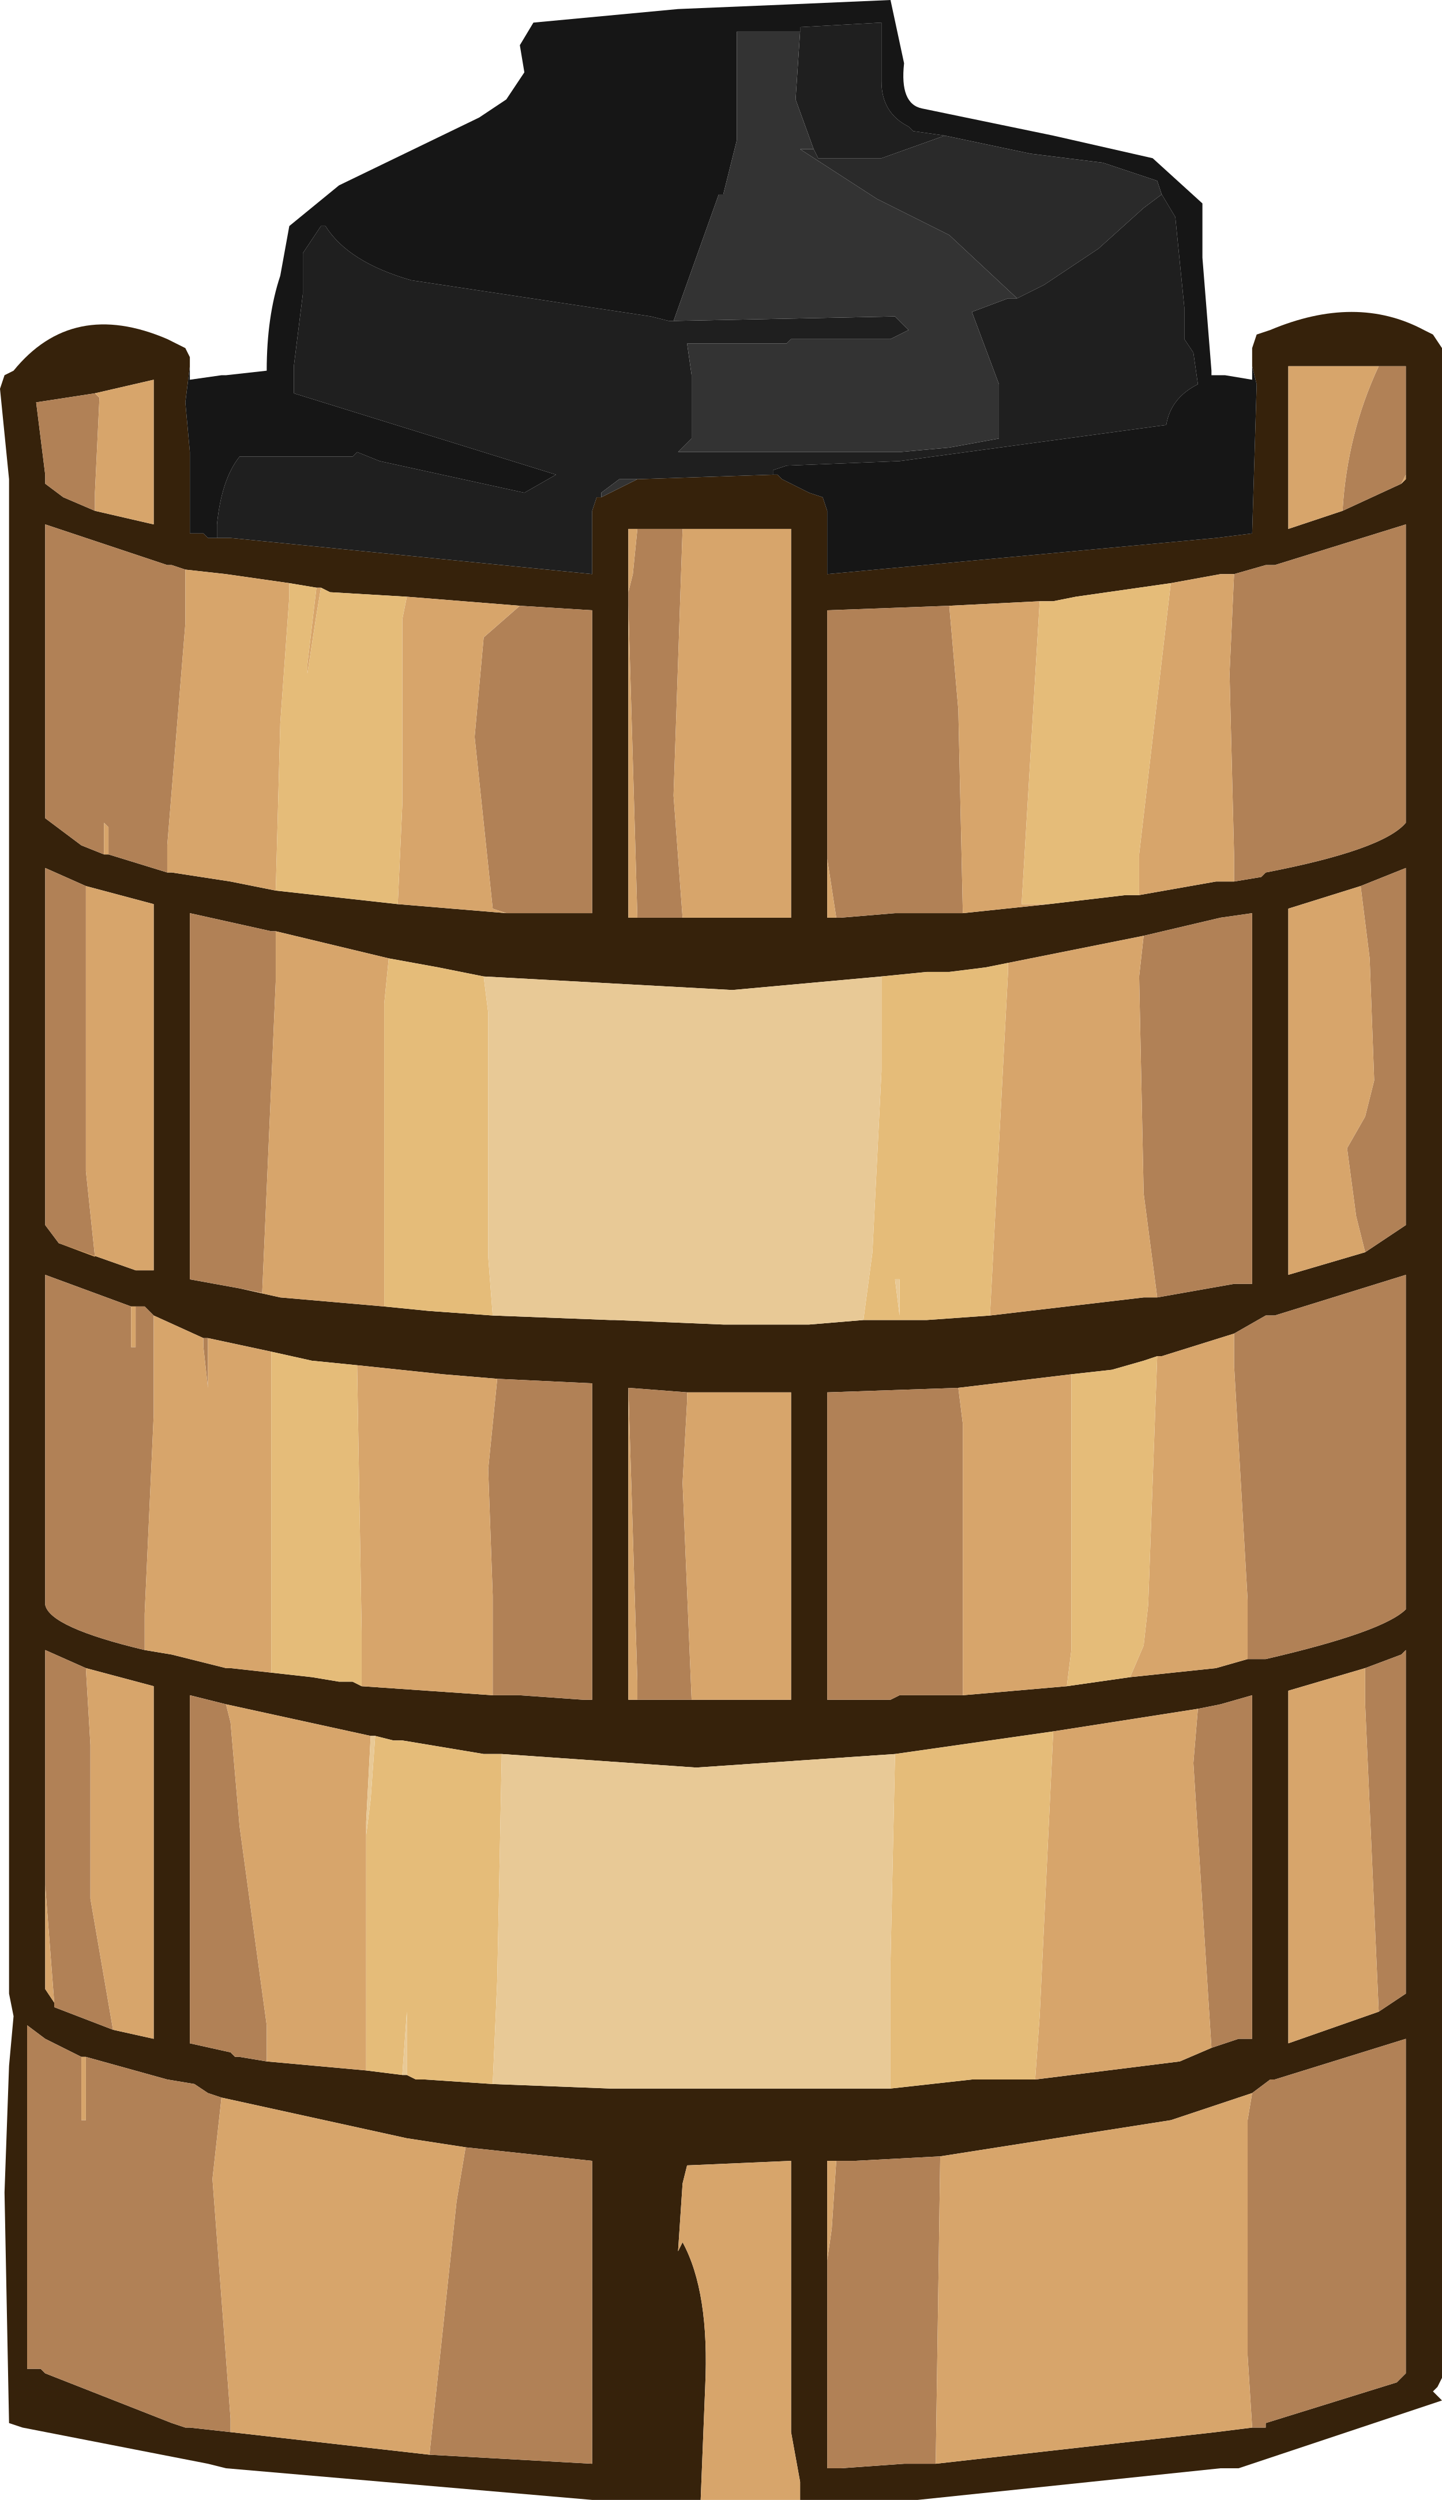 <?xml version="1.0" encoding="UTF-8" standalone="no"?>
<svg xmlns:ffdec="https://www.free-decompiler.com/flash" xmlns:xlink="http://www.w3.org/1999/xlink" ffdec:objectType="shape" height="27.65px" width="15.95px" xmlns="http://www.w3.org/2000/svg">
  <g transform="matrix(1.0, 0.0, 0.0, 1.0, 0.0, 0.0)">
    <path d="M15.55 5.25 L15.55 4.05 15.25 4.05 14.25 4.05 14.25 5.85 14.85 5.65 15.5 5.35 15.55 5.3 15.55 5.25 M13.85 4.05 L13.85 3.85 13.9 3.7 14.05 3.65 Q15.0 3.25 15.75 3.65 L15.85 3.7 15.95 3.85 15.95 5.1 15.95 5.25 15.95 5.4 15.95 26.3 15.9 26.4 15.85 26.45 15.9 26.5 15.95 26.55 13.7 27.3 13.5 27.3 10.15 27.65 8.85 27.65 8.85 27.45 8.75 26.9 8.75 23.9 7.6 23.95 7.55 24.15 7.5 24.9 7.55 24.8 Q7.85 25.35 7.8 26.4 L7.75 27.65 6.55 27.65 2.5 27.3 2.3 27.25 0.25 26.85 0.1 26.8 0.05 24.25 0.1 22.85 0.15 22.3 0.1 22.05 0.1 5.3 0.0 4.3 0.05 4.15 0.15 4.1 Q0.8 3.3 1.85 3.75 L1.95 3.8 2.05 3.85 2.1 3.95 2.1 4.05 2.05 4.45 2.1 5.0 2.1 5.9 2.25 5.9 2.3 5.95 2.4 5.95 2.55 5.95 6.55 6.35 6.55 5.65 6.6 5.5 6.65 5.5 6.75 5.45 7.05 5.3 8.55 5.25 8.6 5.25 8.65 5.3 8.85 5.4 8.95 5.45 9.1 5.5 9.15 5.65 9.15 6.35 13.45 5.95 13.85 5.9 13.9 4.25 13.85 4.05 M13.65 9.75 L13.95 9.7 14.0 9.65 Q15.3 9.4 15.55 9.1 L15.55 5.8 14.1 6.25 14.0 6.25 13.65 6.35 13.5 6.35 12.95 6.45 11.9 6.6 11.65 6.65 11.5 6.65 10.5 6.7 9.15 6.75 9.15 9.5 9.15 10.15 9.25 10.15 9.3 10.15 9.9 10.1 10.65 10.1 11.6 10.0 12.45 9.9 12.6 9.9 13.45 9.75 13.65 9.75 M12.65 10.35 L11.15 10.65 10.9 10.7 10.5 10.75 10.25 10.75 9.75 10.8 8.1 10.95 5.35 10.8 4.85 10.7 4.3 10.6 3.05 10.3 3.0 10.3 2.1 10.1 2.1 14.15 2.65 14.25 3.1 14.35 4.25 14.45 4.75 14.5 5.45 14.55 6.75 14.6 6.8 14.6 8.0 14.65 8.95 14.65 9.55 14.6 9.75 14.6 9.95 14.6 10.05 14.6 10.15 14.6 10.25 14.6 10.95 14.55 12.65 14.35 12.8 14.35 13.65 14.2 13.7 14.2 13.85 14.2 13.85 10.1 13.5 10.15 12.65 10.35 M15.05 9.8 L14.25 10.05 14.25 14.1 15.1 13.85 15.55 13.55 15.55 9.6 15.05 9.8 M7.55 5.85 L7.05 5.85 6.95 5.85 6.95 6.55 6.95 6.7 6.95 10.15 7.05 10.15 7.55 10.15 8.0 10.15 8.75 10.15 8.75 5.85 7.55 5.85 M1.05 5.65 L1.7 5.8 1.7 4.5 1.7 4.4 1.7 4.2 1.05 4.35 0.4 4.45 0.5 5.25 0.5 5.35 0.7 5.5 1.05 5.65 M4.4 10.0 L5.6 10.1 5.9 10.1 6.4 10.1 6.55 10.1 6.55 6.75 5.75 6.7 4.5 6.6 3.65 6.55 3.55 6.5 3.5 6.5 3.2 6.45 2.5 6.35 2.05 6.3 1.9 6.25 1.85 6.25 0.5 5.8 0.5 9.05 0.9 9.35 1.15 9.45 1.2 9.45 1.85 9.65 1.9 9.65 2.55 9.75 3.05 9.85 4.4 10.0 M0.65 13.75 L1.5 14.05 1.7 14.05 1.7 10.0 0.95 9.8 0.5 9.6 0.5 13.55 0.65 13.75 M7.65 18.8 L8.0 18.8 8.75 18.8 8.75 15.4 7.6 15.4 6.95 15.35 6.95 18.8 7.05 18.8 7.65 18.8 M5.45 18.75 L5.75 18.75 6.45 18.8 6.55 18.8 6.55 15.3 5.5 15.25 4.9 15.2 3.95 15.1 3.45 15.05 3.0 14.95 2.3 14.8 2.25 14.8 1.7 14.55 1.6 14.45 1.5 14.45 1.45 14.45 0.5 14.1 0.5 17.75 Q0.55 18.0 1.6 18.25 L1.9 18.3 2.5 18.45 2.55 18.45 3.0 18.5 3.45 18.55 3.75 18.6 3.9 18.6 4.0 18.65 5.45 18.75 M0.95 18.45 L0.5 18.25 0.5 20.85 0.5 22.0 0.6 22.15 0.6 22.2 1.25 22.45 1.7 22.55 1.7 18.65 0.95 18.45 M4.15 19.2 L4.1 19.2 2.5 18.85 2.1 18.75 2.1 22.6 2.55 22.7 2.6 22.75 2.65 22.75 2.95 22.8 4.05 22.9 4.45 22.95 4.5 22.95 4.6 23.0 4.7 23.0 5.45 23.05 6.75 23.1 6.8 23.1 8.0 23.1 8.95 23.1 9.85 23.1 10.75 23.0 10.85 23.0 11.25 23.0 11.45 23.0 13.05 22.8 13.4 22.65 13.7 22.55 13.85 22.55 13.85 18.75 13.5 18.85 13.25 18.9 11.65 19.15 10.95 19.25 9.9 19.4 7.7 19.55 5.55 19.4 5.35 19.4 4.45 19.25 4.35 19.25 4.15 19.2 M2.45 23.2 L2.3 23.15 2.15 23.05 1.85 23.0 0.95 22.75 0.9 22.75 0.5 22.55 0.3 22.4 0.3 26.2 0.45 26.2 0.5 26.25 1.9 26.8 2.05 26.85 2.1 26.85 2.55 26.9 4.75 27.15 6.55 27.25 6.55 23.9 5.15 23.75 4.5 23.65 2.45 23.2 M10.6 15.35 L9.15 15.4 9.15 18.8 9.2 18.8 9.85 18.8 9.95 18.75 10.65 18.75 11.8 18.65 12.5 18.55 13.45 18.45 13.8 18.35 13.9 18.35 14.0 18.35 Q15.3 18.05 15.55 17.8 L15.55 14.1 14.1 14.55 14.0 14.55 13.65 14.75 12.85 15.0 12.8 15.0 12.65 15.05 12.3 15.15 11.85 15.2 10.6 15.35 M10.4 23.85 L9.45 23.9 9.4 23.9 9.25 23.9 9.15 23.9 9.15 25.0 9.15 27.3 9.3 27.3 10.0 27.25 10.35 27.25 13.45 26.9 13.85 26.85 14.0 26.85 14.0 26.8 15.45 26.35 15.55 26.25 15.55 22.55 14.1 23.0 14.05 23.0 13.85 23.15 12.95 23.45 10.4 23.85 M15.25 22.25 L15.55 22.05 15.55 18.25 15.5 18.3 15.1 18.45 14.25 18.7 14.25 22.6 15.25 22.25" fill="#36220b" fill-rule="evenodd" stroke="none"/>
    <path d="M15.25 4.05 L15.55 4.05 15.55 5.25 15.5 5.35 14.85 5.65 Q14.9 4.8 15.25 4.05 M13.65 6.35 L14.0 6.25 14.1 6.25 15.55 5.8 15.55 9.1 Q15.3 9.4 14.0 9.65 L13.95 9.7 13.65 9.75 13.65 9.45 13.6 7.45 13.65 6.35 M10.65 10.1 L9.9 10.1 9.3 10.15 9.25 10.15 9.15 9.5 9.15 6.75 10.5 6.7 10.6 7.85 10.65 10.1 M12.8 14.35 L12.65 13.2 12.6 10.8 12.65 10.35 13.5 10.15 13.85 10.1 13.85 14.2 13.7 14.2 13.65 14.2 12.8 14.35 M15.05 9.8 L15.55 9.6 15.55 13.55 15.1 13.85 15.0 13.45 14.9 12.7 15.1 12.35 15.2 11.95 15.15 10.6 15.05 9.8 M7.05 5.85 L7.55 5.85 7.45 8.8 7.55 10.15 7.05 10.15 6.95 6.7 6.95 6.55 7.0 6.35 7.05 5.85 M1.05 5.65 L0.7 5.5 0.5 5.35 0.5 5.25 0.4 4.45 1.05 4.35 1.1 4.4 1.05 5.45 1.05 5.65 M5.6 10.1 L5.45 10.05 5.25 8.15 5.35 7.05 5.75 6.7 6.55 6.75 6.55 10.1 6.4 10.1 5.9 10.1 5.6 10.1 M1.2 9.45 L1.2 9.15 1.15 9.1 1.15 9.45 0.9 9.35 0.5 9.05 0.5 5.8 1.85 6.25 1.9 6.25 2.05 6.3 2.05 6.9 1.85 9.35 1.85 9.65 1.2 9.45 M0.65 13.75 L0.5 13.55 0.5 9.6 0.95 9.8 0.95 12.95 1.05 13.9 0.65 13.75 M3.05 10.3 L3.05 10.85 2.9 14.3 2.65 14.25 2.1 14.15 2.1 10.1 3.0 10.3 3.05 10.3 M7.65 18.8 L7.05 18.8 7.05 18.6 6.95 15.35 7.6 15.4 7.6 15.5 7.55 16.4 7.65 18.8 M5.5 15.25 L6.55 15.3 6.55 18.8 6.45 18.8 5.75 18.75 5.45 18.75 5.45 17.65 5.4 16.25 5.5 15.25 M1.6 18.25 Q0.55 18.0 0.5 17.75 L0.5 14.1 1.45 14.45 1.45 14.9 1.5 14.9 1.5 14.45 1.6 14.45 1.7 14.55 1.7 15.65 1.6 17.85 1.6 18.25 M2.25 14.8 L2.3 14.8 2.3 15.35 2.25 14.9 2.25 14.8 M0.5 20.85 L0.5 18.25 0.95 18.45 1.0 19.3 1.0 21.0 1.25 22.45 0.6 22.2 0.6 22.15 0.5 20.85 M13.25 18.9 L13.5 18.85 13.85 18.75 13.85 22.55 13.7 22.55 13.4 22.65 13.2 19.5 13.25 18.9 M2.95 22.8 L2.65 22.75 2.6 22.75 2.55 22.7 2.1 22.6 2.1 18.75 2.5 18.85 2.55 19.05 2.65 20.2 2.95 22.4 2.95 22.8 M0.95 22.75 L1.85 23.0 2.15 23.05 2.3 23.15 2.45 23.2 2.35 24.1 2.55 26.75 2.55 26.9 2.1 26.85 2.05 26.85 1.9 26.8 0.5 26.25 0.45 26.2 0.3 26.2 0.3 22.4 0.5 22.55 0.9 22.75 0.9 23.45 0.95 23.45 0.95 22.75 M5.15 23.75 L6.55 23.9 6.55 27.25 4.75 27.15 5.05 24.35 5.15 23.75 M10.65 18.75 L9.95 18.75 9.85 18.8 9.2 18.8 9.15 18.8 9.15 15.4 10.6 15.35 10.65 15.75 10.65 16.85 10.65 18.7 10.65 18.75 M13.65 14.75 L14.0 14.55 14.1 14.55 15.55 14.1 15.55 17.8 Q15.3 18.05 14.0 18.35 L13.9 18.35 13.8 18.35 13.8 17.7 13.65 15.1 13.65 14.75 M9.25 23.9 L9.4 23.9 9.45 23.9 10.4 23.85 10.35 27.25 10.0 27.25 9.3 27.3 9.15 27.3 9.15 25.0 9.2 24.65 9.25 23.9 M13.85 23.15 L14.05 23.0 14.1 23.0 15.55 22.55 15.55 26.25 15.45 26.35 14.0 26.8 14.0 26.85 13.85 26.85 13.8 26.05 13.8 23.45 13.85 23.15 M15.1 18.45 L15.5 18.3 15.55 18.25 15.55 22.05 15.25 22.25 15.1 18.85 15.1 18.45" fill="#b18156" fill-rule="evenodd" stroke="none"/>
    <path d="M15.55 5.25 L15.55 5.3 15.5 5.35 15.55 5.25 M14.85 5.65 L14.25 5.85 14.25 4.05 15.25 4.05 Q14.9 4.8 14.85 5.65 M7.75 27.65 L7.8 26.4 Q7.85 25.35 7.55 24.8 L7.5 24.9 7.55 24.15 7.6 23.95 8.75 23.9 8.75 26.9 8.85 27.45 8.85 27.65 7.75 27.65 M13.65 9.75 L13.45 9.75 12.6 9.9 12.6 9.45 12.95 6.45 13.5 6.35 13.65 6.35 13.6 7.45 13.65 9.45 13.65 9.75 M11.6 10.0 L10.65 10.1 10.6 7.85 10.5 6.7 11.5 6.65 11.3 10.0 11.6 10.0 M9.25 10.15 L9.15 10.15 9.15 9.5 9.25 10.15 M12.65 10.35 L12.6 10.8 12.65 13.2 12.8 14.35 12.65 14.35 10.95 14.55 11.15 10.75 11.15 10.65 12.65 10.35 M15.1 13.85 L14.25 14.1 14.25 10.05 15.05 9.8 15.15 10.6 15.2 11.95 15.1 12.35 14.9 12.7 15.0 13.45 15.1 13.85 M7.05 5.85 L7.0 6.35 6.95 6.55 6.95 5.85 7.05 5.85 M6.95 6.7 L7.05 10.15 6.95 10.15 6.95 6.7 M7.55 10.15 L7.45 8.8 7.55 5.85 8.75 5.85 8.75 10.15 8.0 10.15 7.55 10.15 M1.05 4.35 L1.7 4.2 1.7 4.4 1.7 4.5 1.7 5.8 1.05 5.65 1.05 5.45 1.1 4.4 1.05 4.35 M4.4 10.0 L4.45 8.9 4.45 6.85 4.5 6.6 5.75 6.7 5.35 7.05 5.25 8.15 5.45 10.05 5.6 10.1 4.4 10.0 M3.55 6.5 L3.5 6.8 3.4 7.45 3.4 7.35 3.5 6.5 3.55 6.5 M3.2 6.45 L3.2 6.6 3.1 8.0 3.05 9.85 2.55 9.75 1.9 9.65 1.85 9.65 1.85 9.35 2.05 6.9 2.05 6.3 2.5 6.35 3.2 6.45 M1.15 9.45 L1.15 9.1 1.2 9.15 1.2 9.45 1.15 9.45 M0.95 9.8 L1.7 10.0 1.7 14.05 1.5 14.05 0.65 13.75 1.05 13.9 0.95 12.95 0.95 9.8 M3.05 10.3 L4.3 10.6 4.25 11.1 4.25 14.45 3.1 14.35 2.65 14.25 2.9 14.3 3.05 10.85 3.05 10.3 M7.6 15.4 L8.75 15.4 8.75 18.8 8.0 18.8 7.65 18.8 7.55 16.4 7.6 15.5 7.6 15.4 M7.05 18.8 L6.95 18.8 6.95 15.35 7.05 18.6 7.05 18.8 M5.45 18.75 L4.0 18.65 4.0 18.05 3.95 15.1 4.9 15.2 5.5 15.25 5.4 16.25 5.45 17.65 5.45 18.75 M3.0 18.5 L2.55 18.45 2.5 18.45 1.9 18.3 1.6 18.25 1.6 17.85 1.7 15.65 1.7 14.55 2.25 14.8 2.25 14.9 2.3 15.35 2.3 14.8 3.0 14.95 3.0 16.75 3.0 18.3 3.0 18.5 M1.45 14.45 L1.5 14.45 1.5 14.9 1.45 14.9 1.45 14.45 M0.5 20.85 L0.6 22.15 0.5 22.0 0.5 20.85 M1.25 22.45 L1.0 21.0 1.0 19.3 0.95 18.45 1.7 18.65 1.7 22.55 1.25 22.45 M11.65 19.15 L13.25 18.9 13.2 19.5 13.4 22.65 13.05 22.8 11.45 23.0 11.5 22.3 11.65 19.15 M4.05 22.9 L2.95 22.8 2.95 22.4 2.65 20.2 2.55 19.05 2.5 18.85 4.1 19.2 4.05 20.15 4.05 20.3 4.05 22.5 4.05 22.9 M2.45 23.2 L4.5 23.65 5.15 23.75 5.05 24.35 4.75 27.15 2.55 26.9 2.55 26.75 2.35 24.1 2.45 23.2 M0.9 22.75 L0.95 22.75 0.95 23.45 0.9 23.45 0.9 22.75 M10.6 15.35 L11.85 15.2 11.85 16.65 11.85 18.25 11.8 18.65 10.65 18.75 10.65 18.7 10.65 16.85 10.65 15.75 10.6 15.35 M12.8 15.0 L12.85 15.0 13.65 14.75 13.65 15.1 13.8 17.7 13.8 18.35 13.45 18.45 12.5 18.55 12.65 18.2 12.7 17.75 12.8 15.0 M9.25 23.9 L9.2 24.65 9.15 25.0 9.15 23.9 9.25 23.9 M10.35 27.25 L10.4 23.85 12.95 23.45 13.85 23.15 13.8 23.45 13.8 26.05 13.85 26.85 13.45 26.9 10.35 27.25 M15.25 22.25 L14.25 22.6 14.25 18.7 15.1 18.45 15.1 18.85 15.25 22.25" fill="#d7a56b" fill-rule="evenodd" stroke="none"/>
    <path d="M8.55 5.25 L7.05 5.3 6.85 5.3 6.65 5.45 6.65 5.5 6.6 5.5 6.55 5.65 6.55 6.35 2.55 5.95 2.4 5.95 2.4 5.8 Q2.45 5.3 2.65 5.05 L3.9 5.05 3.95 5.0 4.2 5.1 5.8 5.45 6.15 5.25 3.25 4.35 3.25 4.05 3.35 3.25 3.35 2.8 3.45 2.65 3.55 2.5 3.6 2.5 Q3.85 2.9 4.55 3.1 L7.2 3.5 7.4 3.55 7.45 3.55 9.9 3.5 10.05 3.65 9.85 3.75 8.75 3.75 8.7 3.8 7.6 3.8 7.65 4.15 7.65 4.85 7.5 5.0 9.95 5.0 10.5 4.95 11.05 4.85 11.05 4.25 10.75 3.45 11.15 3.3 11.25 3.3 11.55 3.15 12.15 2.75 12.65 2.3 12.85 2.15 13.0 2.4 13.1 3.4 13.1 3.75 13.2 3.9 13.25 4.25 Q12.95 4.4 12.9 4.7 L9.95 5.1 8.7 5.15 8.55 5.2 8.55 5.25 M10.45 1.5 L9.75 1.75 9.05 1.75 9.0 1.65 8.8 1.1 8.85 0.35 8.85 0.3 9.75 0.25 9.75 0.9 Q9.75 1.25 10.05 1.4 L10.1 1.45 10.45 1.5" fill="#1f1f1f" fill-rule="evenodd" stroke="none"/>
    <path d="M13.85 4.05 L13.9 4.25 13.85 5.9 13.45 5.95 9.15 6.35 9.15 5.65 9.1 5.5 8.95 5.45 8.85 5.4 8.65 5.3 8.6 5.25 8.55 5.25 8.55 5.2 8.7 5.15 9.95 5.1 12.9 4.7 Q12.95 4.4 13.25 4.25 L13.2 3.9 13.1 3.75 13.1 3.4 13.0 2.4 12.85 2.15 12.8 2.0 12.2 1.8 11.4 1.7 10.45 1.5 10.1 1.45 10.05 1.4 Q9.75 1.25 9.75 0.9 L9.75 0.25 8.85 0.3 8.85 0.35 8.15 0.35 8.15 0.9 8.15 1.55 8.0 2.15 7.95 2.15 7.45 3.55 7.4 3.55 7.2 3.5 4.55 3.1 Q3.85 2.9 3.6 2.5 L3.55 2.5 3.45 2.65 3.35 2.8 3.35 3.25 3.25 4.05 3.25 4.35 6.15 5.25 5.8 5.45 4.2 5.1 3.95 5.0 3.9 5.05 2.65 5.05 Q2.45 5.3 2.4 5.8 L2.4 5.95 2.3 5.95 2.25 5.9 2.1 5.9 2.1 5.0 2.05 4.45 2.1 4.05 2.1 4.2 2.45 4.15 2.5 4.15 2.95 4.1 Q2.95 3.5 3.1 3.05 L3.2 2.5 3.75 2.05 5.3 1.3 5.6 1.1 5.8 0.8 5.75 0.5 5.9 0.25 7.5 0.1 8.7 0.05 9.85 0.0 10.0 0.7 Q9.95 1.15 10.2 1.2 L11.65 1.5 12.75 1.75 13.3 2.25 13.3 2.85 13.4 4.1 13.4 4.15 13.5 4.15 13.55 4.15 13.85 4.2 13.85 4.05" fill="#161616" fill-rule="evenodd" stroke="none"/>
    <path d="M12.85 2.15 L12.65 2.3 12.15 2.75 11.55 3.15 11.25 3.3 10.5 2.6 9.7 2.2 8.85 1.65 9.0 1.65 9.05 1.75 9.75 1.75 10.45 1.5 11.4 1.7 12.2 1.8 12.8 2.0 12.85 2.15" fill="#2a2a2a" fill-rule="evenodd" stroke="none"/>
    <path d="M7.05 5.3 L6.75 5.45 6.65 5.5 6.65 5.45 6.85 5.3 7.05 5.3 M11.25 3.3 L11.15 3.3 10.75 3.45 11.05 4.25 11.05 4.85 10.5 4.95 9.95 5.0 7.5 5.0 7.65 4.85 7.65 4.15 7.6 3.8 8.7 3.8 8.75 3.75 9.85 3.75 10.05 3.65 9.9 3.5 7.45 3.55 7.95 2.15 8.0 2.15 8.15 1.55 8.15 0.9 8.15 0.35 8.85 0.35 8.8 1.1 9.0 1.65 8.85 1.65 9.7 2.2 10.5 2.6 11.25 3.3" fill="#333333" fill-rule="evenodd" stroke="none"/>
    <path d="M12.6 9.9 L12.45 9.9 11.6 10.0 11.3 10.0 11.5 6.65 11.65 6.65 11.9 6.6 12.95 6.45 12.6 9.45 12.6 9.9 M11.15 10.65 L11.15 10.75 10.95 14.55 10.25 14.6 10.15 14.6 10.05 14.6 9.95 14.6 9.75 14.6 9.55 14.6 9.65 13.85 9.75 11.85 9.75 10.8 10.25 10.75 10.5 10.75 10.9 10.7 11.15 10.65 M4.5 6.6 L4.45 6.85 4.45 8.9 4.4 10.0 3.05 9.85 3.1 8.0 3.2 6.6 3.2 6.45 3.5 6.5 3.4 7.35 3.4 7.45 3.5 6.8 3.55 6.5 3.65 6.55 4.5 6.6 M4.3 10.6 L4.85 10.7 5.35 10.8 5.4 11.2 5.4 13.9 5.45 14.55 4.75 14.5 4.25 14.45 4.25 11.1 4.3 10.6 M9.95 14.15 L9.9 14.15 9.95 14.55 9.95 14.15 M4.0 18.65 L3.9 18.6 3.75 18.6 3.45 18.55 3.0 18.5 3.0 18.3 3.0 16.75 3.0 14.95 3.45 15.05 3.95 15.1 4.0 18.05 4.0 18.65 M4.15 19.2 L4.35 19.25 4.45 19.25 5.35 19.4 5.55 19.4 5.5 21.9 5.45 23.05 4.7 23.0 4.6 23.0 4.5 22.95 4.5 22.25 4.45 22.95 4.05 22.9 4.05 22.5 4.05 20.3 4.1 19.9 4.15 19.2 M9.9 19.4 L10.95 19.25 11.65 19.15 11.5 22.3 11.45 23.0 11.25 23.0 10.85 23.0 10.75 23.0 9.85 23.1 9.85 21.7 9.9 19.4 M11.85 15.2 L12.3 15.15 12.65 15.05 12.8 15.0 12.7 17.75 12.65 18.2 12.5 18.55 11.8 18.65 11.85 18.25 11.85 16.65 11.85 15.2" fill="#e5bc79" fill-rule="evenodd" stroke="none"/>
    <path d="M5.35 10.8 L8.1 10.95 9.75 10.8 9.75 11.85 9.65 13.85 9.55 14.6 8.95 14.65 8.0 14.65 6.8 14.6 6.75 14.6 5.45 14.55 5.4 13.9 5.4 11.2 5.35 10.8 M9.95 14.15 L9.95 14.55 9.9 14.15 9.95 14.15 M4.1 19.2 L4.15 19.2 4.1 19.9 4.05 20.3 4.05 20.15 4.1 19.2 M5.55 19.4 L7.7 19.55 9.9 19.4 9.85 21.7 9.85 23.1 8.95 23.1 8.0 23.1 6.8 23.1 6.75 23.1 5.45 23.05 5.5 21.9 5.55 19.4 M4.5 22.95 L4.45 22.95 4.5 22.25 4.5 22.95" fill="#e8c996" fill-rule="evenodd" stroke="none"/>
  </g>
</svg>
